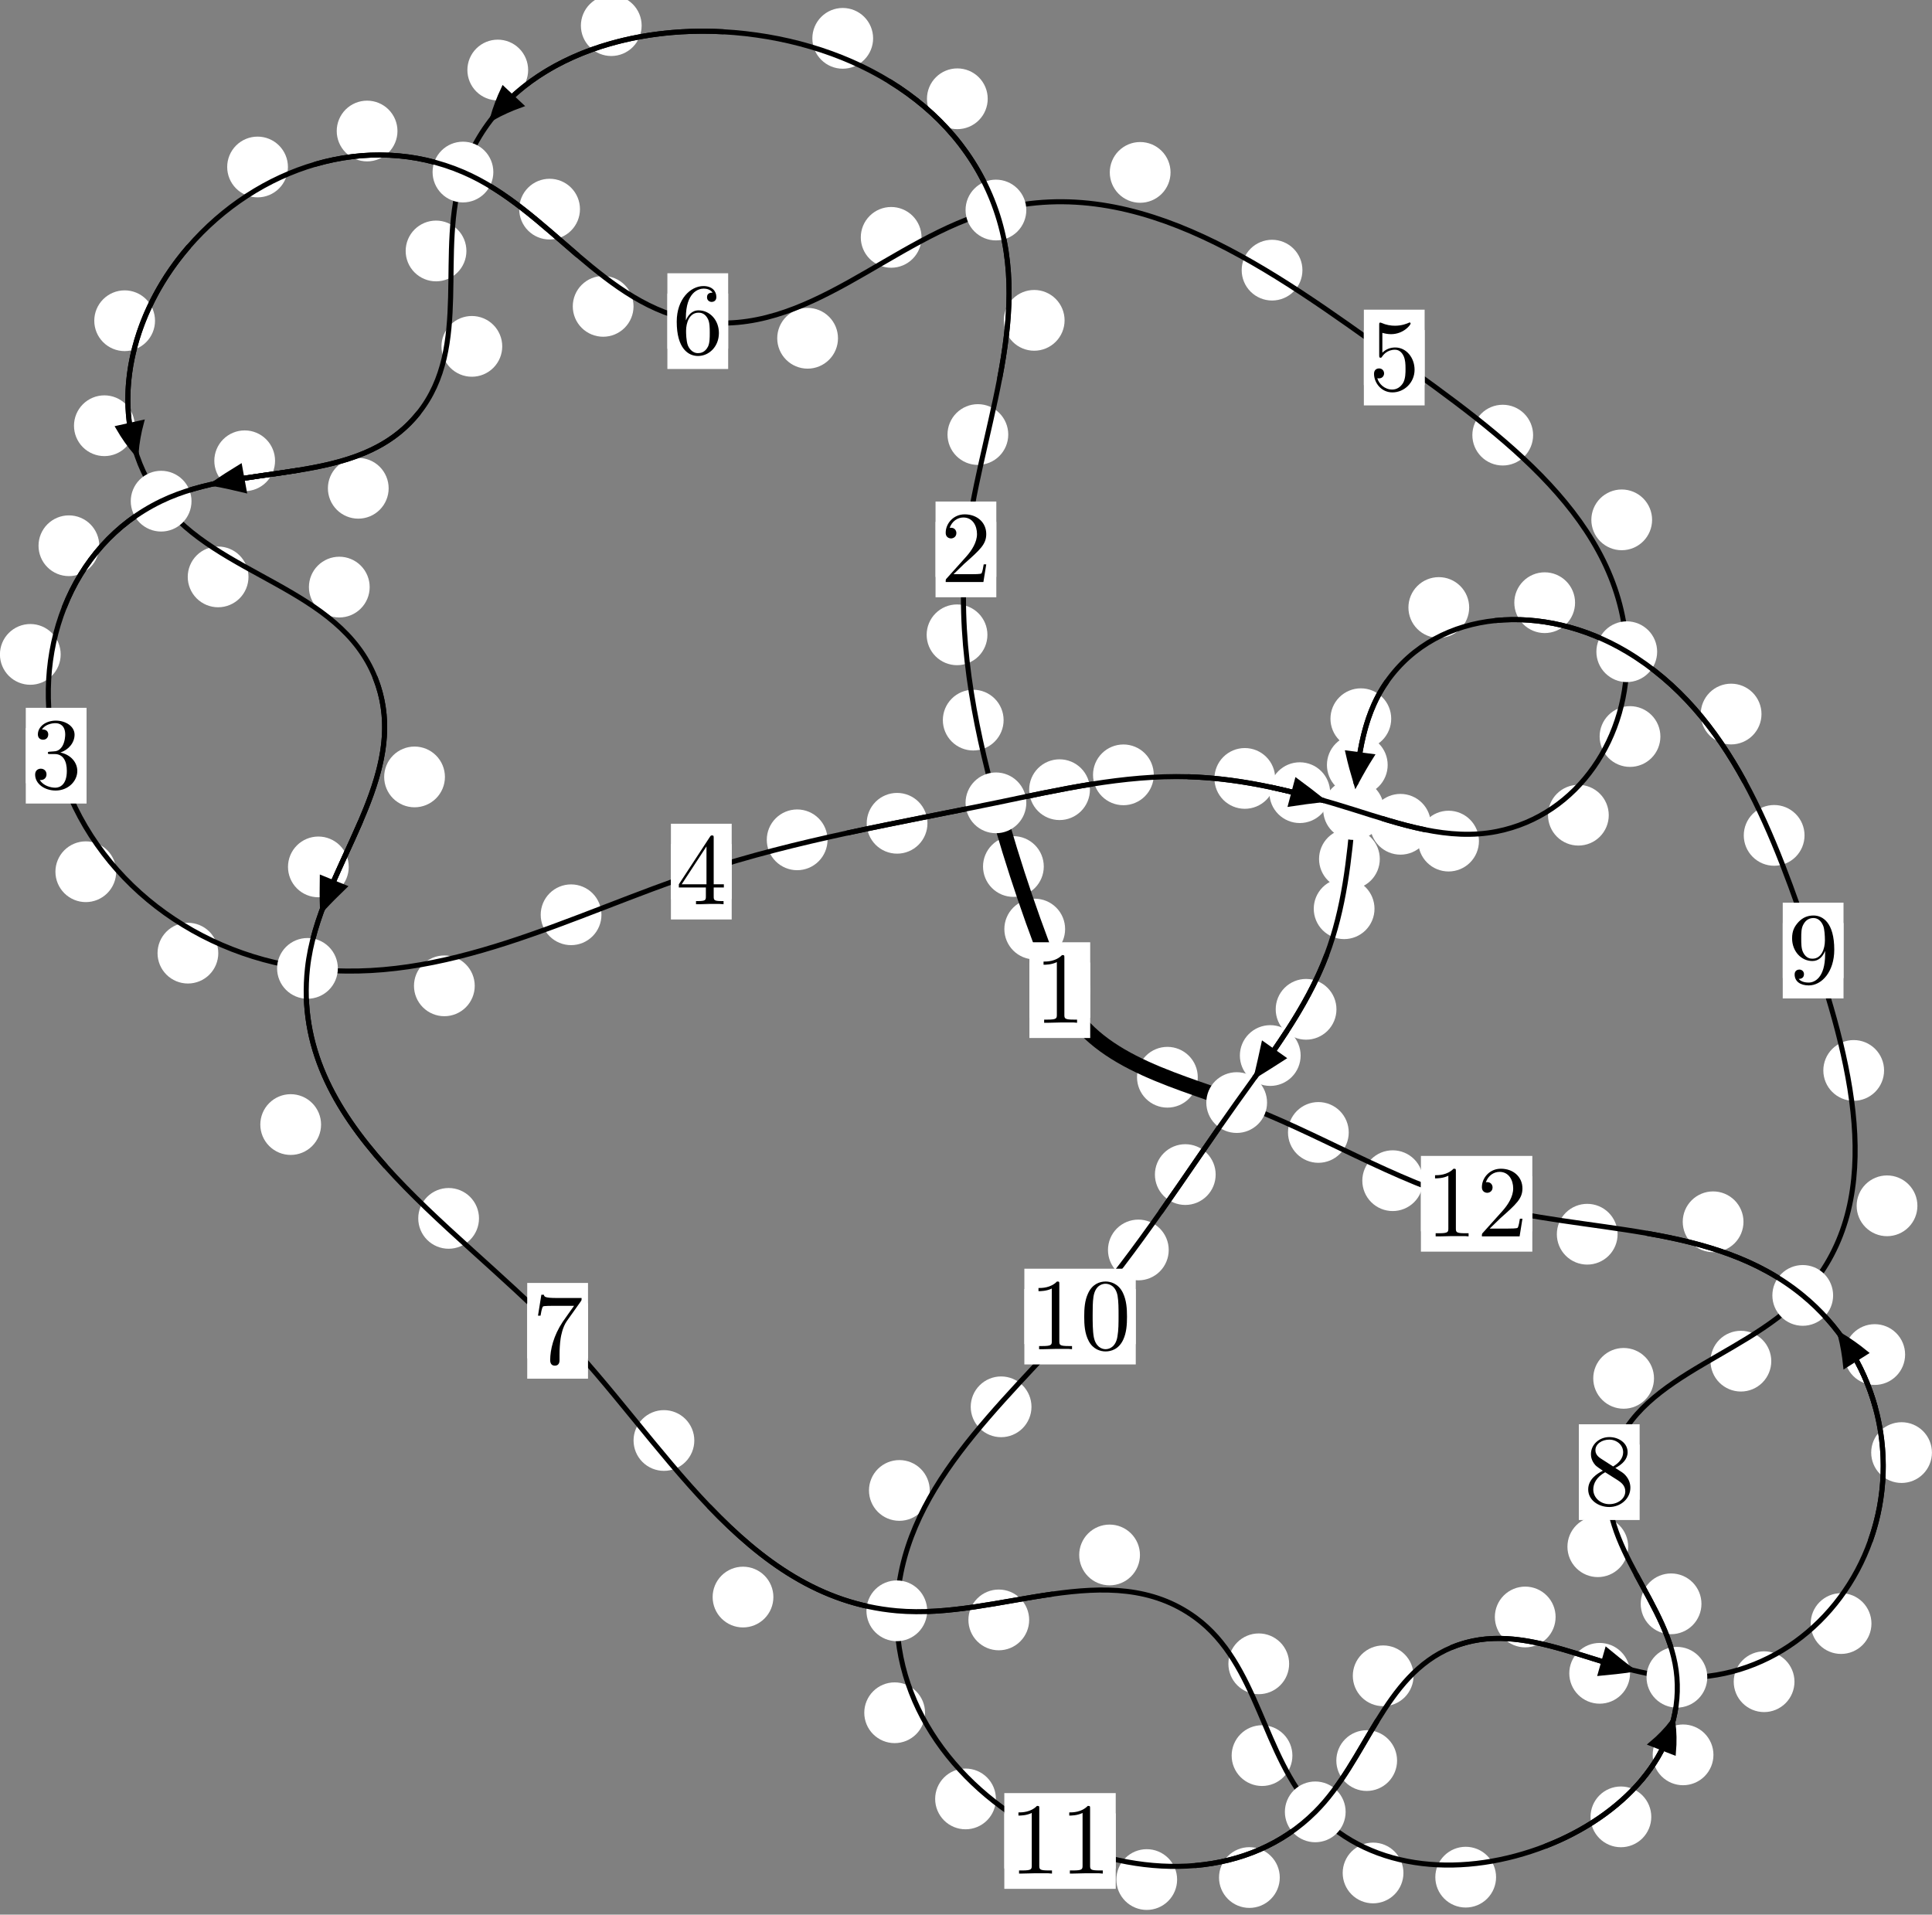 <?xml version="1.0"?>
<!-- Created by MetaPost 1.999 on 2021.07.05:2353 -->
<svg version="1.1" xmlns="http://www.w3.org/2000/svg" xmlns:xlink="http://www.w3.org/1999/xlink" width="190.109" height="188.403" viewBox="0 0 190.109 188.403">
<rect x="0" y="0" width="190.109" height="188.403" fill="#808080" stroke="none"/>
<!-- Original BoundingBox: -98.006180 -108.936890 92.103165 79.466583 -->
  <defs>
    <g transform="scale(0.01,0.01)" id="GLYPHcmr10_48">
      <path style="fill-rule: evenodd;" d="M460 -320C460 -400,455 -480,420 -554C374 -650,292 -666,250 -666C190 -666,117 -640,76 -547C44 -478,39 -400,39 -320C39 -245,43 -155,84 -79C127 2,200 22,249 22C303 22,379 1,423 -94C455 -163,460 -241,460 -320M249 -0C210 -0,151 -25,133 -121C122 -181,122 -273,122 -332C122 -396,122 -462,130 -516C149 -635,224 -644,249 -644C282 -644,348 -626,367 -527C377 -471,377 -395,377 -332C377 -257,377 -189,366 -125C351 -30,294 -0,249 -0"></path>
    </g>
    <g transform="scale(0.01,0.01)" id="GLYPHcmr10_49">
      <path style="fill-rule: evenodd;" d="M294 -640C294 -664,294 -666,271 -666C209 -602,121 -602,89 -602L89 -571C109 -571,168 -571,220 -597L220 -79C220 -43,217 -31,127 -31L95 -31L95 -0L257 -0L130 -3L217 -3L257 -3L297 -3L384 -3L419 -0L419 -31L387 -31C297 -31,294 -42,294 -79"></path>
    </g>
    <g transform="scale(0.01,0.01)" id="GLYPHcmr10_50">
      <path style="fill-rule: evenodd;" d="M127 -77L233 -180C389 -318,449 -372,449 -472C449 -586,359 -666,237 -666C124 -666,50 -574,50 -485C50 -429,100 -429,103 -429C120 -429,155 -441,155 -482C155 -508,137 -534,102 -534C94 -534,92 -534,89 -533C112 -598,166 -635,224 -635C315 -635,358 -554,358 -472C358 -392,308 -313,253 -251L61 -37C50 -26,50 -24,50 -0L421 -0L449 -174L424 -174C419 -144,412 -100,402 -85C395 -77,329 -77,307 -77"></path>
    </g>
    <g transform="scale(0.01,0.01)" id="GLYPHcmr10_51">
      <path style="fill-rule: evenodd;" d="M290 -352C372 -379,430 -449,430 -528C430 -610,342 -666,246 -666C145 -666,69 -606,69 -530C69 -497,91 -478,120 -478C151 -478,171 -500,171 -529C171 -579,124 -579,109 -579C140 -628,206 -641,242 -641C283 -641,338 -619,338 -529C338 -517,336 -459,310 -415C280 -367,246 -364,221 -363C213 -362,189 -360,182 -360C174 -359,167 -358,167 -348C167 -337,174 -337,191 -337L235 -337C317 -337,354 -269,354 -171C354 -35,285 -6,241 -6C198 -6,123 -23,88 -82C123 -77,154 -99,154 -137C154 -173,127 -193,98 -193C74 -193,42 -179,42 -135C42 -44,135 22,244 22C366 22,457 -69,457 -171C457 -253,394 -331,290 -352"></path>
    </g>
    <g transform="scale(0.01,0.01)" id="GLYPHcmr10_52">
      <path style="fill-rule: evenodd;" d="M294 -165L294 -78C294 -42,292 -31,218 -31L197 -31L197 -0L332 -0L238 -3L290 -3L332 -3L374 -3L427 -3L468 -0L468 -31L447 -31C373 -31,371 -42,371 -78L371 -165L471 -165L471 -196L371 -196L371 -651C371 -671,371 -677,355 -677C346 -677,343 -677,335 -665L28 -196L28 -165M300 -196L56 -196L300 -569"></path>
    </g>
    <g transform="scale(0.01,0.01)" id="GLYPHcmr10_53">
      <path style="fill-rule: evenodd;" d="M449 -201C449 -320,367 -420,259 -420C211 -420,168 -404,132 -369L132 -564C152 -558,185 -551,217 -551C340 -551,410 -642,410 -655C410 -661,407 -666,400 -666C399 -666,397 -666,392 -663C372 -654,323 -634,256 -634C216 -634,170 -641,123 -662C115 -665,113 -665,111 -665C101 -665,101 -657,101 -641L101 -345C101 -327,101 -319,115 -319C122 -319,124 -322,128 -328C139 -344,176 -398,257 -398C309 -398,334 -352,342 -334C358 -297,360 -258,360 -208C360 -173,360 -113,336 -71C312 -32,275 -6,229 -6C156 -6,99 -59,82 -118C85 -117,88 -116,99 -116C132 -116,149 -141,149 -165C149 -189,132 -214,99 -214C85 -214,50 -207,50 -161C50 -75,119 22,231 22C347 22,449 -74,449 -201"></path>
    </g>
    <g transform="scale(0.01,0.01)" id="GLYPHcmr10_54">
      <path style="fill-rule: evenodd;" d="M132 -328L132 -352C132 -605,256 -641,307 -641C331 -641,373 -635,395 -601C380 -601,340 -601,340 -556C340 -525,364 -510,386 -510C402 -510,432 -519,432 -558C432 -618,388 -666,305 -666C177 -666,42 -537,42 -316C42 -49,158 22,251 22C362 22,457 -72,457 -204C457 -331,368 -427,257 -427C189 -427,152 -376,132 -328M251 -6C188 -6,158 -66,152 -81C134 -128,134 -208,134 -226C134 -304,166 -404,256 -404C272 -404,318 -404,349 -342C367 -305,367 -254,367 -205C367 -157,367 -107,350 -71C320 -11,274 -6,251 -6"></path>
    </g>
    <g transform="scale(0.01,0.01)" id="GLYPHcmr10_55">
      <path style="fill-rule: evenodd;" d="M476 -609C485 -621,485 -623,485 -644L242 -644C120 -644,118 -657,114 -676L89 -676L56 -470L81 -470C84 -486,93 -549,106 -561C113 -567,191 -567,204 -567L411 -567C400 -551,321 -442,299 -409C209 -274,176 -135,176 -33C176 -23,176 22,222 22C268 22,268 -23,268 -33L268 -84C268 -139,271 -194,279 -248C283 -271,297 -357,341 -419"></path>
    </g>
    <g transform="scale(0.01,0.01)" id="GLYPHcmr10_56">
      <path style="fill-rule: evenodd;" d="M163 -457C117 -487,113 -521,113 -538C113 -599,178 -641,249 -641C322 -641,386 -589,386 -517C386 -460,347 -412,287 -377M309 -362C381 -399,430 -451,430 -517C430 -609,341 -666,250 -666C150 -666,69 -592,69 -499C69 -481,71 -436,113 -389C124 -377,161 -352,186 -335C128 -306,42 -250,42 -151C42 -45,144 22,249 22C362 22,457 -61,457 -168C457 -204,446 -249,408 -291C389 -312,373 -322,309 -362M209 -320L332 -242C360 -223,407 -193,407 -132C407 -58,332 -6,250 -6C164 -6,92 -68,92 -151C92 -209,124 -273,209 -320"></path>
    </g>
    <g transform="scale(0.01,0.01)" id="GLYPHcmr10_57">
      <path style="fill-rule: evenodd;" d="M367 -318L367 -286C367 -52,263 -6,205 -6C188 -6,134 -8,107 -42C151 -42,159 -71,159 -88C159 -119,135 -134,113 -134C97 -134,67 -125,67 -86C67 -19,121 22,206 22C335 22,457 -114,457 -329C457 -598,342 -666,253 -666C198 -666,149 -648,106 -603C65 -558,42 -516,42 -441C42 -316,130 -218,242 -218C303 -218,344 -260,367 -318M243 -241C227 -241,181 -241,150 -304C132 -341,132 -391,132 -440C132 -494,132 -541,153 -578C180 -628,218 -641,253 -641C299 -641,332 -607,349 -562C361 -530,365 -467,365 -421C365 -338,331 -241,243 -241"></path>
    </g>
  </defs>
  <path d="M104.807 91.42C104.807 90.627,104.492 89.867,103.931 89.306C103.371 88.746,102.611 88.431,101.818 88.431C101.025 88.431,100.265 88.746,99.705 89.306C99.144 89.867,98.829 90.627,98.829 91.42C98.829 92.212,99.144 92.972,99.705 93.533C100.265 94.093,101.025 94.408,101.818 94.408C102.611 94.408,103.371 94.093,103.931 93.533C104.492 92.972,104.807 92.212,104.807 91.42Z" style="fill: rgb(100%,100%,100%);stroke: none;"></path>
  <path d="M107.274 97.43C107.274 96.637,106.959 95.877,106.398 95.316C105.838 94.756,105.078 94.441,104.285 94.441C103.492 94.441,102.732 94.756,102.172 95.316C101.611 95.877,101.296 96.637,101.296 97.43C101.296 98.222,101.611 98.982,102.172 99.543C102.732 100.103,103.492 100.418,104.285 100.418C105.078 100.418,105.838 100.103,106.398 99.543C106.959 98.982,107.274 98.222,107.274 97.43Z" style="fill: rgb(100%,100%,100%);stroke: none;"></path>
  <path d="M98.755 70.859C98.755 70.066,98.44 69.306,97.879 68.746C97.319 68.185,96.559 67.87,95.766 67.87C94.973 67.87,94.213 68.185,93.653 68.746C93.092 69.306,92.777 70.066,92.777 70.859C92.777 71.652,93.092 72.412,93.653 72.972C94.213 73.533,94.973 73.848,95.766 73.848C96.559 73.848,97.319 73.533,97.879 72.972C98.44 72.412,98.755 71.652,98.755 70.859Z" style="fill: rgb(100%,100%,100%);stroke: none;"></path>
  <path d="M102.708 85.265C102.708 84.472,102.393 83.712,101.833 83.152C101.272 82.591,100.512 82.276,99.719 82.276C98.926 82.276,98.166 82.591,97.606 83.152C97.045 83.712,96.73 84.472,96.73 85.265C96.73 86.058,97.045 86.818,97.606 87.378C98.166 87.939,98.926 88.254,99.719 88.254C100.512 88.254,101.272 87.939,101.833 87.378C102.393 86.818,102.708 86.058,102.708 85.265Z" style="fill: rgb(100%,100%,100%);stroke: none;"></path>
  <path d="M99.212 42.759C99.212 41.966,98.897 41.206,98.337 40.646C97.776 40.085,97.016 39.77,96.223 39.77C95.431 39.77,94.671 40.085,94.11 40.646C93.55 41.206,93.235 41.966,93.235 42.759C93.235 43.552,93.55 44.312,94.11 44.872C94.671 45.433,95.431 45.748,96.223 45.748C97.016 45.748,97.776 45.433,98.337 44.872C98.897 44.312,99.212 43.552,99.212 42.759Z" style="fill: rgb(100%,100%,100%);stroke: none;"></path>
  <path d="M97.162 62.466C97.162 61.674,96.847 60.913,96.286 60.353C95.726 59.792,94.966 59.477,94.173 59.477C93.38 59.477,92.62 59.792,92.06 60.353C91.499 60.913,91.184 61.674,91.184 62.466C91.184 63.259,91.499 64.019,92.06 64.58C92.62 65.14,93.38 65.455,94.173 65.455C94.966 65.455,95.726 65.14,96.286 64.58C96.847 64.019,97.162 63.259,97.162 62.466Z" style="fill: rgb(100%,100%,100%);stroke: none;"></path>
  <path d="M97.191 9.72C97.191 8.927,96.876 8.167,96.315 7.606C95.755 7.046,94.995 6.731,94.202 6.731C93.409 6.731,92.649 7.046,92.089 7.606C91.528 8.167,91.213 8.927,91.213 9.72C91.213 10.512,91.528 11.273,92.089 11.833C92.649 12.394,93.409 12.709,94.202 12.709C94.995 12.709,95.755 12.394,96.315 11.833C96.876 11.273,97.191 10.512,97.191 9.72Z" style="fill: rgb(100%,100%,100%);stroke: none;"></path>
  <path d="M104.755 31.522C104.755 30.729,104.44 29.969,103.879 29.409C103.319 28.848,102.559 28.533,101.766 28.533C100.973 28.533,100.213 28.848,99.653 29.409C99.092 29.969,98.777 30.729,98.777 31.522C98.777 32.315,99.092 33.075,99.653 33.635C100.213 34.196,100.973 34.511,101.766 34.511C102.559 34.511,103.319 34.196,103.879 33.635C104.44 33.075,104.755 32.315,104.755 31.522Z" style="fill: rgb(100%,100%,100%);stroke: none;"></path>
  <path d="M63.138 2.522C63.138 1.729,62.823 0.969,62.263 0.409C61.702 -0.152,60.942 -0.467,60.149 -0.467C59.357 -0.467,58.596 -0.152,58.036 0.409C57.475 0.969,57.16 1.729,57.16 2.522C57.16 3.315,57.475 4.075,58.036 4.635C58.596 5.196,59.357 5.511,60.149 5.511C60.942 5.511,61.702 5.196,62.263 4.635C62.823 4.075,63.138 3.315,63.138 2.522Z" style="fill: rgb(100%,100%,100%);stroke: none;"></path>
  <path d="M85.914 3.773C85.914 2.98,85.599 2.22,85.039 1.66C84.478 1.099,83.718 0.784,82.925 0.784C82.133 0.784,81.372 1.099,80.812 1.66C80.251 2.22,79.936 2.98,79.936 3.773C79.936 4.566,80.251 5.326,80.812 5.886C81.372 6.447,82.133 6.762,82.925 6.762C83.718 6.762,84.478 6.447,85.039 5.886C85.599 5.326,85.914 4.566,85.914 3.773Z" style="fill: rgb(100%,100%,100%);stroke: none;"></path>
  <path d="M45.895 24.695C45.895 23.902,45.58 23.142,45.02 22.582C44.459 22.021,43.699 21.706,42.906 21.706C42.114 21.706,41.354 22.021,40.793 22.582C40.233 23.142,39.918 23.902,39.918 24.695C39.918 25.488,40.233 26.248,40.793 26.808C41.354 27.369,42.114 27.684,42.906 27.684C43.699 27.684,44.459 27.369,45.02 26.808C45.58 26.248,45.895 25.488,45.895 24.695Z" style="fill: rgb(100%,100%,100%);stroke: none;"></path>
  <path d="M51.969 6.891C51.969 6.098,51.654 5.338,51.093 4.777C50.533 4.217,49.773 3.902,48.98 3.902C48.187 3.902,47.427 4.217,46.867 4.777C46.306 5.338,45.991 6.098,45.991 6.891C45.991 7.683,46.306 8.443,46.867 9.004C47.427 9.564,48.187 9.879,48.98 9.879C49.773 9.879,50.533 9.564,51.093 9.004C51.654 8.443,51.969 7.683,51.969 6.891Z" style="fill: rgb(100%,100%,100%);stroke: none;"></path>
  <path d="M38.243 48.048C38.243 47.255,37.928 46.495,37.368 45.934C36.807 45.374,36.047 45.059,35.254 45.059C34.462 45.059,33.701 45.374,33.141 45.934C32.581 46.495,32.266 47.255,32.266 48.048C32.266 48.84,32.581 49.6,33.141 50.161C33.701 50.721,34.462 51.036,35.254 51.036C36.047 51.036,36.807 50.721,37.368 50.161C37.928 49.6,38.243 48.84,38.243 48.048Z" style="fill: rgb(100%,100%,100%);stroke: none;"></path>
  <path d="M49.42 34.083C49.42 33.29,49.105 32.53,48.544 31.969C47.984 31.409,47.224 31.094,46.431 31.094C45.638 31.094,44.878 31.409,44.318 31.969C43.757 32.53,43.442 33.29,43.442 34.083C43.442 34.875,43.757 35.635,44.318 36.196C44.878 36.756,45.638 37.071,46.431 37.071C47.224 37.071,47.984 36.756,48.544 36.196C49.105 35.635,49.42 34.875,49.42 34.083Z" style="fill: rgb(100%,100%,100%);stroke: none;"></path>
  <path d="M9.768 53.701C9.768 52.909,9.453 52.149,8.893 51.588C8.332 51.028,7.572 50.713,6.78 50.713C5.987 50.713,5.227 51.028,4.666 51.588C4.106 52.149,3.791 52.909,3.791 53.701C3.791 54.494,4.106 55.254,4.666 55.815C5.227 56.375,5.987 56.69,6.78 56.69C7.572 56.69,8.332 56.375,8.893 55.815C9.453 55.254,9.768 54.494,9.768 53.701Z" style="fill: rgb(100%,100%,100%);stroke: none;"></path>
  <path d="M27.066 45.341C27.066 44.548,26.751 43.788,26.191 43.228C25.63 42.667,24.87 42.352,24.077 42.352C23.285 42.352,22.525 42.667,21.964 43.228C21.404 43.788,21.089 44.548,21.089 45.341C21.089 46.134,21.404 46.894,21.964 47.454C22.525 48.015,23.285 48.33,24.077 48.33C24.87 48.33,25.63 48.015,26.191 47.454C26.751 46.894,27.066 46.134,27.066 45.341Z" style="fill: rgb(100%,100%,100%);stroke: none;"></path>
  <path d="M11.432 85.778C11.432 84.985,11.117 84.225,10.556 83.665C9.996 83.104,9.236 82.789,8.443 82.789C7.65 82.789,6.89 83.104,6.33 83.665C5.769 84.225,5.454 84.985,5.454 85.778C5.454 86.571,5.769 87.331,6.33 87.891C6.89 88.452,7.65 88.767,8.443 88.767C9.236 88.767,9.996 88.452,10.556 87.891C11.117 87.331,11.432 86.571,11.432 85.778Z" style="fill: rgb(100%,100%,100%);stroke: none;"></path>
  <path d="M5.971 64.393C5.971 63.6,5.656 62.84,5.096 62.28C4.535 61.719,3.775 61.404,2.983 61.404C2.19 61.404,1.43 61.719,0.869 62.28C0.309 62.84,-0.006 63.6,-0.006 64.393C-0.006 65.186,0.309 65.946,0.869 66.506C1.43 67.067,2.19 67.382,2.983 67.382C3.775 67.382,4.535 67.067,5.096 66.506C5.656 65.946,5.971 65.186,5.971 64.393Z" style="fill: rgb(100%,100%,100%);stroke: none;"></path>
  <path d="M46.714 97.007C46.714 96.214,46.399 95.454,45.838 94.893C45.278 94.333,44.518 94.018,43.725 94.018C42.932 94.018,42.172 94.333,41.611 94.893C41.051 95.454,40.736 96.214,40.736 97.007C40.736 97.799,41.051 98.559,41.611 99.12C42.172 99.68,42.932 99.995,43.725 99.995C44.518 99.995,45.278 99.68,45.838 99.12C46.399 98.559,46.714 97.799,46.714 97.007Z" style="fill: rgb(100%,100%,100%);stroke: none;"></path>
  <path d="M21.479 93.79C21.479 92.997,21.164 92.237,20.604 91.676C20.043 91.116,19.283 90.801,18.49 90.801C17.698 90.801,16.938 91.116,16.377 91.676C15.817 92.237,15.502 92.997,15.502 93.79C15.502 94.582,15.817 95.343,16.377 95.903C16.938 96.464,17.698 96.778,18.49 96.778C19.283 96.778,20.043 96.464,20.604 95.903C21.164 95.343,21.479 94.582,21.479 93.79Z" style="fill: rgb(100%,100%,100%);stroke: none;"></path>
  <path d="M81.429 82.639C81.429 81.846,81.114 81.086,80.554 80.526C79.993 79.965,79.233 79.65,78.441 79.65C77.648 79.65,76.888 79.965,76.327 80.526C75.767 81.086,75.452 81.846,75.452 82.639C75.452 83.432,75.767 84.192,76.327 84.752C76.888 85.313,77.648 85.628,78.441 85.628C79.233 85.628,79.993 85.313,80.554 84.752C81.114 84.192,81.429 83.432,81.429 82.639Z" style="fill: rgb(100%,100%,100%);stroke: none;"></path>
  <path d="M59.183 90.013C59.183 89.221,58.868 88.461,58.308 87.9C57.747 87.34,56.987 87.025,56.195 87.025C55.402 87.025,54.642 87.34,54.081 87.9C53.521 88.461,53.206 89.221,53.206 90.013C53.206 90.806,53.521 91.566,54.081 92.127C54.642 92.687,55.402 93.002,56.195 93.002C56.987 93.002,57.747 92.687,58.308 92.127C58.868 91.566,59.183 90.806,59.183 90.013Z" style="fill: rgb(100%,100%,100%);stroke: none;"></path>
  <path d="M107.249 77.705C107.249 76.913,106.934 76.153,106.373 75.592C105.813 75.032,105.053 74.717,104.26 74.717C103.467 74.717,102.707 75.032,102.147 75.592C101.586 76.153,101.271 76.913,101.271 77.705C101.271 78.498,101.586 79.258,102.147 79.819C102.707 80.379,103.467 80.694,104.26 80.694C105.053 80.694,105.813 80.379,106.373 79.819C106.934 79.258,107.249 78.498,107.249 77.705Z" style="fill: rgb(100%,100%,100%);stroke: none;"></path>
  <path d="M91.262 81.011C91.262 80.219,90.947 79.459,90.387 78.898C89.826 78.338,89.066 78.023,88.274 78.023C87.481 78.023,86.721 78.338,86.16 78.898C85.6 79.459,85.285 80.219,85.285 81.011C85.285 81.804,85.6 82.564,86.16 83.125C86.721 83.685,87.481 84,88.274 84C89.066 84,89.826 83.685,90.387 83.125C90.947 82.564,91.262 81.804,91.262 81.011Z" style="fill: rgb(100%,100%,100%);stroke: none;"></path>
  <path d="M125.478 76.597C125.478 75.805,125.164 75.044,124.603 74.484C124.043 73.923,123.282 73.608,122.49 73.608C121.697 73.608,120.937 73.923,120.376 74.484C119.816 75.044,119.501 75.805,119.501 76.597C119.501 77.39,119.816 78.15,120.376 78.711C120.937 79.271,121.697 79.586,122.49 79.586C123.282 79.586,124.043 79.271,124.603 78.711C125.164 78.15,125.478 77.39,125.478 76.597Z" style="fill: rgb(100%,100%,100%);stroke: none;"></path>
  <path d="M113.531 76.244C113.531 75.452,113.216 74.691,112.656 74.131C112.095 73.571,111.335 73.256,110.543 73.256C109.75 73.256,108.99 73.571,108.429 74.131C107.869 74.691,107.554 75.452,107.554 76.244C107.554 77.037,107.869 77.797,108.429 78.358C108.99 78.918,109.75 79.233,110.543 79.233C111.335 79.233,112.095 78.918,112.656 78.358C113.216 77.797,113.531 77.037,113.531 76.244Z" style="fill: rgb(100%,100%,100%);stroke: none;"></path>
  <path d="M140.793 81.11C140.793 80.317,140.479 79.557,139.918 78.996C139.358 78.436,138.597 78.121,137.805 78.121C137.012 78.121,136.252 78.436,135.691 78.996C135.131 79.557,134.816 80.317,134.816 81.11C134.816 81.902,135.131 82.662,135.691 83.223C136.252 83.783,137.012 84.098,137.805 84.098C138.597 84.098,139.358 83.783,139.918 83.223C140.479 82.662,140.793 81.902,140.793 81.11Z" style="fill: rgb(100%,100%,100%);stroke: none;"></path>
  <path d="M130.887 77.998C130.887 77.205,130.572 76.445,130.011 75.885C129.451 75.324,128.691 75.009,127.898 75.009C127.105 75.009,126.345 75.324,125.785 75.885C125.224 76.445,124.909 77.205,124.909 77.998C124.909 78.791,125.224 79.551,125.785 80.111C126.345 80.672,127.105 80.987,127.898 80.987C128.691 80.987,129.451 80.672,130.011 80.111C130.572 79.551,130.887 78.791,130.887 77.998Z" style="fill: rgb(100%,100%,100%);stroke: none;"></path>
  <path d="M158.302 80.216C158.302 79.423,157.987 78.663,157.427 78.102C156.866 77.542,156.106 77.227,155.313 77.227C154.521 77.227,153.76 77.542,153.2 78.102C152.64 78.663,152.325 79.423,152.325 80.216C152.325 81.008,152.64 81.769,153.2 82.329C153.76 82.89,154.521 83.204,155.313 83.204C156.106 83.204,156.866 82.89,157.427 82.329C157.987 81.769,158.302 81.008,158.302 80.216Z" style="fill: rgb(100%,100%,100%);stroke: none;"></path>
  <path d="M145.528 82.764C145.528 81.972,145.213 81.211,144.652 80.651C144.092 80.09,143.332 79.775,142.539 79.775C141.746 79.775,140.986 80.09,140.426 80.651C139.865 81.211,139.55 81.972,139.55 82.764C139.55 83.557,139.865 84.317,140.426 84.878C140.986 85.438,141.746 85.753,142.539 85.753C143.332 85.753,144.092 85.438,144.652 84.878C145.213 84.317,145.528 83.557,145.528 82.764Z" style="fill: rgb(100%,100%,100%);stroke: none;"></path>
  <path d="M162.566 51.154C162.566 50.361,162.251 49.601,161.691 49.04C161.13 48.48,160.37 48.165,159.578 48.165C158.785 48.165,158.025 48.48,157.464 49.04C156.904 49.601,156.589 50.361,156.589 51.154C156.589 51.946,156.904 52.706,157.464 53.267C158.025 53.827,158.785 54.142,159.578 54.142C160.37 54.142,161.13 53.827,161.691 53.267C162.251 52.706,162.566 51.946,162.566 51.154Z" style="fill: rgb(100%,100%,100%);stroke: none;"></path>
  <path d="M163.382 72.474C163.382 71.681,163.067 70.921,162.506 70.361C161.946 69.8,161.186 69.485,160.393 69.485C159.6 69.485,158.84 69.8,158.28 70.361C157.719 70.921,157.404 71.681,157.404 72.474C157.404 73.267,157.719 74.027,158.28 74.587C158.84 75.148,159.6 75.463,160.393 75.463C161.186 75.463,161.946 75.148,162.506 74.587C163.067 74.027,163.382 73.267,163.382 72.474Z" style="fill: rgb(100%,100%,100%);stroke: none;"></path>
  <path d="M128.159 26.583C128.159 25.79,127.844 25.03,127.284 24.469C126.723 23.909,125.963 23.594,125.171 23.594C124.378 23.594,123.618 23.909,123.057 24.469C122.497 25.03,122.182 25.79,122.182 26.583C122.182 27.375,122.497 28.136,123.057 28.696C123.618 29.257,124.378 29.571,125.171 29.571C125.963 29.571,126.723 29.257,127.284 28.696C127.844 28.136,128.159 27.375,128.159 26.583Z" style="fill: rgb(100%,100%,100%);stroke: none;"></path>
  <path d="M150.858 42.816C150.858 42.024,150.543 41.264,149.982 40.703C149.422 40.143,148.662 39.828,147.869 39.828C147.076 39.828,146.316 40.143,145.756 40.703C145.195 41.264,144.88 42.024,144.88 42.816C144.88 43.609,145.195 44.369,145.756 44.93C146.316 45.49,147.076 45.805,147.869 45.805C148.662 45.805,149.422 45.49,149.982 44.93C150.543 44.369,150.858 43.609,150.858 42.816Z" style="fill: rgb(100%,100%,100%);stroke: none;"></path>
  <path d="M90.679 23.357C90.679 22.564,90.364 21.804,89.804 21.244C89.243 20.683,88.483 20.368,87.69 20.368C86.898 20.368,86.138 20.683,85.577 21.244C85.017 21.804,84.702 22.564,84.702 23.357C84.702 24.15,85.017 24.91,85.577 25.47C86.138 26.031,86.898 26.346,87.69 26.346C88.483 26.346,89.243 26.031,89.804 25.47C90.364 24.91,90.679 24.15,90.679 23.357Z" style="fill: rgb(100%,100%,100%);stroke: none;"></path>
  <path d="M115.181 16.964C115.181 16.172,114.866 15.411,114.305 14.851C113.745 14.291,112.985 13.976,112.192 13.976C111.399 13.976,110.639 14.291,110.079 14.851C109.518 15.411,109.203 16.172,109.203 16.964C109.203 17.757,109.518 18.517,110.079 19.078C110.639 19.638,111.399 19.953,112.192 19.953C112.985 19.953,113.745 19.638,114.305 19.078C114.866 18.517,115.181 17.757,115.181 16.964Z" style="fill: rgb(100%,100%,100%);stroke: none;"></path>
  <path d="M62.339 30.146C62.339 29.353,62.024 28.593,61.464 28.033C60.903 27.472,60.143 27.157,59.35 27.157C58.558 27.157,57.797 27.472,57.237 28.033C56.676 28.593,56.362 29.353,56.362 30.146C56.362 30.939,56.676 31.699,57.237 32.259C57.797 32.82,58.558 33.135,59.35 33.135C60.143 33.135,60.903 32.82,61.464 32.259C62.024 31.699,62.339 30.939,62.339 30.146Z" style="fill: rgb(100%,100%,100%);stroke: none;"></path>
  <path d="M82.458 33.286C82.458 32.493,82.143 31.733,81.582 31.173C81.022 30.612,80.262 30.297,79.469 30.297C78.676 30.297,77.916 30.612,77.356 31.173C76.795 31.733,76.48 32.493,76.48 33.286C76.48 34.079,76.795 34.839,77.356 35.399C77.916 35.96,78.676 36.275,79.469 36.275C80.262 36.275,81.022 35.96,81.582 35.399C82.143 34.839,82.458 34.079,82.458 33.286Z" style="fill: rgb(100%,100%,100%);stroke: none;"></path>
  <path d="M39.111 12.892C39.111 12.1,38.796 11.34,38.236 10.779C37.675 10.219,36.915 9.904,36.122 9.904C35.33 9.904,34.569 10.219,34.009 10.779C33.449 11.34,33.134 12.1,33.134 12.892C33.134 13.685,33.449 14.445,34.009 15.006C34.569 15.566,35.33 15.881,36.122 15.881C36.915 15.881,37.675 15.566,38.236 15.006C38.796 14.445,39.111 13.685,39.111 12.892Z" style="fill: rgb(100%,100%,100%);stroke: none;"></path>
  <path d="M57.069 20.579C57.069 19.787,56.754 19.026,56.193 18.466C55.633 17.905,54.873 17.591,54.08 17.591C53.287 17.591,52.527 17.905,51.967 18.466C51.406 19.026,51.091 19.787,51.091 20.579C51.091 21.372,51.406 22.132,51.967 22.693C52.527 23.253,53.287 23.568,54.08 23.568C54.873 23.568,55.633 23.253,56.193 22.693C56.754 22.132,57.069 21.372,57.069 20.579Z" style="fill: rgb(100%,100%,100%);stroke: none;"></path>
  <path d="M15.254 31.56C15.254 30.767,14.939 30.007,14.379 29.447C13.818 28.886,13.058 28.571,12.266 28.571C11.473 28.571,10.713 28.886,10.152 29.447C9.592 30.007,9.277 30.767,9.277 31.56C9.277 32.353,9.592 33.113,10.152 33.673C10.713 34.234,11.473 34.549,12.266 34.549C13.058 34.549,13.818 34.234,14.379 33.673C14.939 33.113,15.254 32.353,15.254 31.56Z" style="fill: rgb(100%,100%,100%);stroke: none;"></path>
  <path d="M28.333 16.432C28.333 15.639,28.018 14.879,27.458 14.318C26.897 13.758,26.137 13.443,25.345 13.443C24.552 13.443,23.792 13.758,23.231 14.318C22.671 14.879,22.356 15.639,22.356 16.432C22.356 17.224,22.671 17.985,23.231 18.545C23.792 19.106,24.552 19.421,25.345 19.421C26.137 19.421,26.897 19.106,27.458 18.545C28.018 17.985,28.333 17.224,28.333 16.432Z" style="fill: rgb(100%,100%,100%);stroke: none;"></path>
  <path d="M24.451 56.766C24.451 55.974,24.136 55.214,23.576 54.653C23.015 54.093,22.255 53.778,21.463 53.778C20.67 53.778,19.91 54.093,19.349 54.653C18.789 55.214,18.474 55.974,18.474 56.766C18.474 57.559,18.789 58.319,19.349 58.88C19.91 59.44,20.67 59.755,21.463 59.755C22.255 59.755,23.015 59.44,23.576 58.88C24.136 58.319,24.451 57.559,24.451 56.766Z" style="fill: rgb(100%,100%,100%);stroke: none;"></path>
  <path d="M13.258 41.892C13.258 41.1,12.943 40.339,12.383 39.779C11.822 39.218,11.062 38.903,10.27 38.903C9.477 38.903,8.717 39.218,8.156 39.779C7.596 40.339,7.281 41.1,7.281 41.892C7.281 42.685,7.596 43.445,8.156 44.006C8.717 44.566,9.477 44.881,10.27 44.881C11.062 44.881,11.822 44.566,12.383 44.006C12.943 43.445,13.258 42.685,13.258 41.892Z" style="fill: rgb(100%,100%,100%);stroke: none;"></path>
  <path d="M43.781 76.45C43.781 75.657,43.466 74.897,42.905 74.336C42.345 73.776,41.584 73.461,40.792 73.461C39.999 73.461,39.239 73.776,38.678 74.336C38.118 74.897,37.803 75.657,37.803 76.45C37.803 77.242,38.118 78.002,38.678 78.563C39.239 79.123,39.999 79.438,40.792 79.438C41.584 79.438,42.345 79.123,42.905 78.563C43.466 78.002,43.781 77.242,43.781 76.45Z" style="fill: rgb(100%,100%,100%);stroke: none;"></path>
  <path d="M36.376 57.77C36.376 56.977,36.061 56.217,35.5 55.657C34.94 55.096,34.18 54.781,33.387 54.781C32.594 54.781,31.834 55.096,31.274 55.657C30.713 56.217,30.398 56.977,30.398 57.77C30.398 58.563,30.713 59.323,31.274 59.883C31.834 60.444,32.594 60.759,33.387 60.759C34.18 60.759,34.94 60.444,35.5 59.883C36.061 59.323,36.376 58.563,36.376 57.77Z" style="fill: rgb(100%,100%,100%);stroke: none;"></path>
  <path d="M31.593 110.657C31.593 109.864,31.278 109.104,30.717 108.544C30.157 107.983,29.397 107.668,28.604 107.668C27.811 107.668,27.051 107.983,26.491 108.544C25.93 109.104,25.615 109.864,25.615 110.657C25.615 111.45,25.93 112.21,26.491 112.77C27.051 113.331,27.811 113.646,28.604 113.646C29.397 113.646,30.157 113.331,30.717 112.77C31.278 112.21,31.593 111.45,31.593 110.657Z" style="fill: rgb(100%,100%,100%);stroke: none;"></path>
  <path d="M34.316 85.304C34.316 84.511,34.001 83.751,33.441 83.19C32.88 82.63,32.12 82.315,31.328 82.315C30.535 82.315,29.775 82.63,29.214 83.19C28.654 83.751,28.339 84.511,28.339 85.304C28.339 86.096,28.654 86.856,29.214 87.417C29.775 87.977,30.535 88.292,31.328 88.292C32.12 88.292,32.88 87.977,33.441 87.417C34.001 86.856,34.316 86.096,34.316 85.304Z" style="fill: rgb(100%,100%,100%);stroke: none;"></path>
  <path d="M68.32 141.744C68.32 140.952,68.005 140.192,67.444 139.631C66.884 139.071,66.124 138.756,65.331 138.756C64.538 138.756,63.778 139.071,63.218 139.631C62.657 140.192,62.342 140.952,62.342 141.744C62.342 142.537,62.657 143.297,63.218 143.858C63.778 144.418,64.538 144.733,65.331 144.733C66.124 144.733,66.884 144.418,67.444 143.858C68.005 143.297,68.32 142.537,68.32 141.744Z" style="fill: rgb(100%,100%,100%);stroke: none;"></path>
  <path d="M47.133 119.889C47.133 119.096,46.818 118.336,46.258 117.775C45.697 117.215,44.937 116.9,44.144 116.9C43.352 116.9,42.591 117.215,42.031 117.775C41.471 118.336,41.156 119.096,41.156 119.889C41.156 120.681,41.471 121.441,42.031 122.002C42.591 122.562,43.352 122.877,44.144 122.877C44.937 122.877,45.697 122.562,46.258 122.002C46.818 121.441,47.133 120.681,47.133 119.889Z" style="fill: rgb(100%,100%,100%);stroke: none;"></path>
  <path d="M101.27 159.4C101.27 158.607,100.955 157.847,100.394 157.287C99.834 156.726,99.074 156.411,98.281 156.411C97.488 156.411,96.728 156.726,96.168 157.287C95.607 157.847,95.292 158.607,95.292 159.4C95.292 160.193,95.607 160.953,96.168 161.513C96.728 162.074,97.488 162.389,98.281 162.389C99.074 162.389,99.834 162.074,100.394 161.513C100.955 160.953,101.27 160.193,101.27 159.4Z" style="fill: rgb(100%,100%,100%);stroke: none;"></path>
  <path d="M76.101 157.151C76.101 156.358,75.786 155.598,75.226 155.038C74.665 154.477,73.905 154.162,73.112 154.162C72.32 154.162,71.56 154.477,70.999 155.038C70.439 155.598,70.124 156.358,70.124 157.151C70.124 157.944,70.439 158.704,70.999 159.264C71.56 159.825,72.32 160.14,73.112 160.14C73.905 160.14,74.665 159.825,75.226 159.264C75.786 158.704,76.101 157.944,76.101 157.151Z" style="fill: rgb(100%,100%,100%);stroke: none;"></path>
  <path d="M126.851 163.719C126.851 162.926,126.536 162.166,125.976 161.606C125.415 161.045,124.655 160.73,123.862 160.73C123.07 160.73,122.31 161.045,121.749 161.606C121.189 162.166,120.874 162.926,120.874 163.719C120.874 164.512,121.189 165.272,121.749 165.832C122.31 166.393,123.07 166.708,123.862 166.708C124.655 166.708,125.415 166.393,125.976 165.832C126.536 165.272,126.851 164.512,126.851 163.719Z" style="fill: rgb(100%,100%,100%);stroke: none;"></path>
  <path d="M112.172 153.008C112.172 152.215,111.857 151.455,111.296 150.895C110.736 150.334,109.976 150.019,109.183 150.019C108.39 150.019,107.63 150.334,107.07 150.895C106.509 151.455,106.194 152.215,106.194 153.008C106.194 153.801,106.509 154.561,107.07 155.121C107.63 155.682,108.39 155.997,109.183 155.997C109.976 155.997,110.736 155.682,111.296 155.121C111.857 154.561,112.172 153.801,112.172 153.008Z" style="fill: rgb(100%,100%,100%);stroke: none;"></path>
  <path d="M138.098 184.3C138.098 183.508,137.783 182.747,137.223 182.187C136.662 181.627,135.902 181.312,135.109 181.312C134.317 181.312,133.557 181.627,132.996 182.187C132.436 182.747,132.121 183.508,132.121 184.3C132.121 185.093,132.436 185.853,132.996 186.414C133.557 186.974,134.317 187.289,135.109 187.289C135.902 187.289,136.662 186.974,137.223 186.414C137.783 185.853,138.098 185.093,138.098 184.3Z" style="fill: rgb(100%,100%,100%);stroke: none;"></path>
  <path d="M127.172 172.752C127.172 171.959,126.857 171.199,126.297 170.639C125.737 170.078,124.976 169.763,124.184 169.763C123.391 169.763,122.631 170.078,122.07 170.639C121.51 171.199,121.195 171.959,121.195 172.752C121.195 173.545,121.51 174.305,122.07 174.865C122.631 175.426,123.391 175.741,124.184 175.741C124.976 175.741,125.737 175.426,126.297 174.865C126.857 174.305,127.172 173.545,127.172 172.752Z" style="fill: rgb(100%,100%,100%);stroke: none;"></path>
  <path d="M162.486 178.779C162.486 177.986,162.171 177.226,161.611 176.665C161.05 176.105,160.29 175.79,159.497 175.79C158.705 175.79,157.944 176.105,157.384 176.665C156.824 177.226,156.509 177.986,156.509 178.779C156.509 179.571,156.824 180.332,157.384 180.892C157.944 181.453,158.705 181.768,159.497 181.768C160.29 181.768,161.05 181.453,161.611 180.892C162.171 180.332,162.486 179.571,162.486 178.779Z" style="fill: rgb(100%,100%,100%);stroke: none;"></path>
  <path d="M147.214 184.713C147.214 183.92,146.899 183.16,146.338 182.599C145.778 182.039,145.018 181.724,144.225 181.724C143.432 181.724,142.672 182.039,142.112 182.599C141.551 183.16,141.236 183.92,141.236 184.713C141.236 185.505,141.551 186.265,142.112 186.826C142.672 187.386,143.432 187.701,144.225 187.701C145.018 187.701,145.778 187.386,146.338 186.826C146.899 186.265,147.214 185.505,147.214 184.713Z" style="fill: rgb(100%,100%,100%);stroke: none;"></path>
  <path d="M167.423 157.816C167.423 157.023,167.108 156.263,166.548 155.702C165.987 155.142,165.227 154.827,164.435 154.827C163.642 154.827,162.882 155.142,162.321 155.702C161.761 156.263,161.446 157.023,161.446 157.816C161.446 158.608,161.761 159.369,162.321 159.929C162.882 160.49,163.642 160.805,164.435 160.805C165.227 160.805,165.987 160.49,166.548 159.929C167.108 159.369,167.423 158.608,167.423 157.816Z" style="fill: rgb(100%,100%,100%);stroke: none;"></path>
  <path d="M168.603 172.678C168.603 171.885,168.288 171.125,167.727 170.564C167.167 170.004,166.407 169.689,165.614 169.689C164.821 169.689,164.061 170.004,163.501 170.564C162.94 171.125,162.625 171.885,162.625 172.678C162.625 173.47,162.94 174.23,163.501 174.791C164.061 175.351,164.821 175.666,165.614 175.666C166.407 175.666,167.167 175.351,167.727 174.791C168.288 174.23,168.603 173.47,168.603 172.678Z" style="fill: rgb(100%,100%,100%);stroke: none;"></path>
  <path d="M162.754 135.63C162.754 134.837,162.439 134.077,161.878 133.517C161.318 132.956,160.558 132.641,159.765 132.641C158.972 132.641,158.212 132.956,157.652 133.517C157.091 134.077,156.776 134.837,156.776 135.63C156.776 136.423,157.091 137.183,157.652 137.743C158.212 138.304,158.972 138.619,159.765 138.619C160.558 138.619,161.318 138.304,161.878 137.743C162.439 137.183,162.754 136.423,162.754 135.63Z" style="fill: rgb(100%,100%,100%);stroke: none;"></path>
  <path d="M160.213 152.197C160.213 151.404,159.899 150.644,159.338 150.084C158.778 149.523,158.017 149.208,157.225 149.208C156.432 149.208,155.672 149.523,155.111 150.084C154.551 150.644,154.236 151.404,154.236 152.197C154.236 152.99,154.551 153.75,155.111 154.31C155.672 154.871,156.432 155.186,157.225 155.186C158.017 155.186,158.778 154.871,159.338 154.31C159.899 153.75,160.213 152.99,160.213 152.197Z" style="fill: rgb(100%,100%,100%);stroke: none;"></path>
  <path d="M188.673 118.652C188.673 117.859,188.358 117.099,187.797 116.539C187.237 115.978,186.476 115.663,185.684 115.663C184.891 115.663,184.131 115.978,183.57 116.539C183.01 117.099,182.695 117.859,182.695 118.652C182.695 119.445,183.01 120.205,183.57 120.765C184.131 121.326,184.891 121.641,185.684 121.641C186.476 121.641,187.237 121.326,187.797 120.765C188.358 120.205,188.673 119.445,188.673 118.652Z" style="fill: rgb(100%,100%,100%);stroke: none;"></path>
  <path d="M174.293 133.939C174.293 133.146,173.978 132.386,173.417 131.825C172.857 131.265,172.097 130.95,171.304 130.95C170.511 130.95,169.751 131.265,169.191 131.825C168.63 132.386,168.315 133.146,168.315 133.939C168.315 134.731,168.63 135.491,169.191 136.052C169.751 136.612,170.511 136.927,171.304 136.927C172.097 136.927,172.857 136.612,173.417 136.052C173.978 135.491,174.293 134.731,174.293 133.939Z" style="fill: rgb(100%,100%,100%);stroke: none;"></path>
  <path d="M177.566 82.202C177.566 81.409,177.251 80.649,176.69 80.089C176.13 79.528,175.37 79.213,174.577 79.213C173.784 79.213,173.024 79.528,172.464 80.089C171.903 80.649,171.588 81.409,171.588 82.202C171.588 82.995,171.903 83.755,172.464 84.315C173.024 84.876,173.784 85.191,174.577 85.191C175.37 85.191,176.13 84.876,176.69 84.315C177.251 83.755,177.566 82.995,177.566 82.202Z" style="fill: rgb(100%,100%,100%);stroke: none;"></path>
  <path d="M185.393 105.331C185.393 104.538,185.078 103.778,184.518 103.217C183.957 102.657,183.197 102.342,182.404 102.342C181.612 102.342,180.851 102.657,180.291 103.217C179.73 103.778,179.416 104.538,179.416 105.331C179.416 106.123,179.73 106.884,180.291 107.444C180.851 108.005,181.612 108.32,182.404 108.32C183.197 108.32,183.957 108.005,184.518 107.444C185.078 106.884,185.393 106.123,185.393 105.331Z" style="fill: rgb(100%,100%,100%);stroke: none;"></path>
  <path d="M154.987 59.305C154.987 58.512,154.672 57.752,154.111 57.192C153.551 56.631,152.791 56.316,151.998 56.316C151.205 56.316,150.445 56.631,149.885 57.192C149.324 57.752,149.009 58.512,149.009 59.305C149.009 60.098,149.324 60.858,149.885 61.418C150.445 61.979,151.205 62.294,151.998 62.294C152.791 62.294,153.551 61.979,154.111 61.418C154.672 60.858,154.987 60.098,154.987 59.305Z" style="fill: rgb(100%,100%,100%);stroke: none;"></path>
  <path d="M173.331 70.262C173.331 69.47,173.016 68.71,172.455 68.149C171.895 67.589,171.135 67.274,170.342 67.274C169.549 67.274,168.789 67.589,168.229 68.149C167.668 68.71,167.353 69.47,167.353 70.262C167.353 71.055,167.668 71.815,168.229 72.376C168.789 72.936,169.549 73.251,170.342 73.251C171.135 73.251,171.895 72.936,172.455 72.376C173.016 71.815,173.331 71.055,173.331 70.262Z" style="fill: rgb(100%,100%,100%);stroke: none;"></path>
  <path d="M136.895 70.721C136.895 69.929,136.581 69.168,136.02 68.608C135.46 68.047,134.699 67.732,133.907 67.732C133.114 67.732,132.354 68.047,131.793 68.608C131.233 69.168,130.918 69.929,130.918 70.721C130.918 71.514,131.233 72.274,131.793 72.835C132.354 73.395,133.114 73.71,133.907 73.71C134.699 73.71,135.46 73.395,136.02 72.835C136.581 72.274,136.895 71.514,136.895 70.721Z" style="fill: rgb(100%,100%,100%);stroke: none;"></path>
  <path d="M144.567 59.778C144.567 58.986,144.252 58.225,143.691 57.665C143.131 57.104,142.371 56.79,141.578 56.79C140.785 56.79,140.025 57.104,139.465 57.665C138.904 58.225,138.589 58.986,138.589 59.778C138.589 60.571,138.904 61.331,139.465 61.892C140.025 62.452,140.785 62.767,141.578 62.767C142.371 62.767,143.131 62.452,143.691 61.892C144.252 61.331,144.567 60.571,144.567 59.778Z" style="fill: rgb(100%,100%,100%);stroke: none;"></path>
  <path d="M135.772 84.524C135.772 83.731,135.457 82.971,134.897 82.411C134.336 81.85,133.576 81.535,132.783 81.535C131.991 81.535,131.231 81.85,130.67 82.411C130.11 82.971,129.795 83.731,129.795 84.524C129.795 85.317,130.11 86.077,130.67 86.637C131.231 87.198,131.991 87.513,132.783 87.513C133.576 87.513,134.336 87.198,134.897 86.637C135.457 86.077,135.772 85.317,135.772 84.524Z" style="fill: rgb(100%,100%,100%);stroke: none;"></path>
  <path d="M136.547 75.273C136.547 74.481,136.233 73.72,135.672 73.16C135.112 72.599,134.351 72.285,133.559 72.285C132.766 72.285,132.006 72.599,131.445 73.16C130.885 73.72,130.57 74.481,130.57 75.273C130.57 76.066,130.885 76.826,131.445 77.387C132.006 77.947,132.766 78.262,133.559 78.262C134.351 78.262,135.112 77.947,135.672 77.387C136.233 76.826,136.547 76.066,136.547 75.273Z" style="fill: rgb(100%,100%,100%);stroke: none;"></path>
  <path d="M131.507 99.316C131.507 98.523,131.192 97.763,130.632 97.203C130.071 96.642,129.311 96.327,128.519 96.327C127.726 96.327,126.966 96.642,126.405 97.203C125.845 97.763,125.53 98.523,125.53 99.316C125.53 100.109,125.845 100.869,126.405 101.429C126.966 101.99,127.726 102.305,128.519 102.305C129.311 102.305,130.071 101.99,130.632 101.429C131.192 100.869,131.507 100.109,131.507 99.316Z" style="fill: rgb(100%,100%,100%);stroke: none;"></path>
  <path d="M135.251 89.42C135.251 88.627,134.936 87.867,134.376 87.306C133.815 86.746,133.055 86.431,132.263 86.431C131.47 86.431,130.71 86.746,130.149 87.306C129.589 87.867,129.274 88.627,129.274 89.42C129.274 90.212,129.589 90.973,130.149 91.533C130.71 92.093,131.47 92.408,132.263 92.408C133.055 92.408,133.815 92.093,134.376 91.533C134.936 90.973,135.251 90.212,135.251 89.42Z" style="fill: rgb(100%,100%,100%);stroke: none;"></path>
  <path d="M119.621 115.578C119.621 114.786,119.306 114.025,118.746 113.465C118.185 112.904,117.425 112.59,116.633 112.59C115.84 112.59,115.08 112.904,114.519 113.465C113.959 114.025,113.644 114.786,113.644 115.578C113.644 116.371,113.959 117.131,114.519 117.692C115.08 118.252,115.84 118.567,116.633 118.567C117.425 118.567,118.185 118.252,118.746 117.692C119.306 117.131,119.621 116.371,119.621 115.578Z" style="fill: rgb(100%,100%,100%);stroke: none;"></path>
  <path d="M127.982 103.865C127.982 103.072,127.667 102.312,127.107 101.751C126.546 101.191,125.786 100.876,124.993 100.876C124.201 100.876,123.44 101.191,122.88 101.751C122.319 102.312,122.004 103.072,122.004 103.865C122.004 104.657,122.319 105.418,122.88 105.978C123.44 106.539,124.201 106.854,124.993 106.854C125.786 106.854,126.546 106.539,127.107 105.978C127.667 105.418,127.982 104.657,127.982 103.865Z" style="fill: rgb(100%,100%,100%);stroke: none;"></path>
  <path d="M101.497 138.43C101.497 137.638,101.182 136.878,100.622 136.317C100.061 135.757,99.301 135.442,98.509 135.442C97.716 135.442,96.956 135.757,96.395 136.317C95.835 136.878,95.52 137.638,95.52 138.43C95.52 139.223,95.835 139.983,96.395 140.544C96.956 141.104,97.716 141.419,98.509 141.419C99.301 141.419,100.061 141.104,100.622 140.544C101.182 139.983,101.497 139.223,101.497 138.43Z" style="fill: rgb(100%,100%,100%);stroke: none;"></path>
  <path d="M115.002 122.997C115.002 122.205,114.687 121.445,114.127 120.884C113.566 120.324,112.806 120.009,112.014 120.009C111.221 120.009,110.461 120.324,109.9 120.884C109.34 121.445,109.025 122.205,109.025 122.997C109.025 123.79,109.34 124.55,109.9 125.111C110.461 125.671,111.221 125.986,112.014 125.986C112.806 125.986,113.566 125.671,114.127 125.111C114.687 124.55,115.002 123.79,115.002 122.997Z" style="fill: rgb(100%,100%,100%);stroke: none;"></path>
  <path d="M91.023 168.535C91.023 167.742,90.708 166.982,90.147 166.421C89.587 165.861,88.827 165.546,88.034 165.546C87.241 165.546,86.481 165.861,85.921 166.421C85.36 166.982,85.045 167.742,85.045 168.535C85.045 169.327,85.36 170.088,85.921 170.648C86.481 171.208,87.241 171.523,88.034 171.523C88.827 171.523,89.587 171.208,90.147 170.648C90.708 170.088,91.023 169.327,91.023 168.535Z" style="fill: rgb(100%,100%,100%);stroke: none;"></path>
  <path d="M91.486 146.66C91.486 145.867,91.171 145.107,90.61 144.546C90.05 143.986,89.29 143.671,88.497 143.671C87.704 143.671,86.944 143.986,86.384 144.546C85.823 145.107,85.508 145.867,85.508 146.66C85.508 147.452,85.823 148.213,86.384 148.773C86.944 149.334,87.704 149.648,88.497 149.648C89.29 149.648,90.05 149.334,90.61 148.773C91.171 148.213,91.486 147.452,91.486 146.66Z" style="fill: rgb(100%,100%,100%);stroke: none;"></path>
  <path d="M115.828 184.948C115.828 184.155,115.513 183.395,114.953 182.835C114.392 182.274,113.632 181.959,112.84 181.959C112.047 181.959,111.287 182.274,110.726 182.835C110.166 183.395,109.851 184.155,109.851 184.948C109.851 185.741,110.166 186.501,110.726 187.061C111.287 187.622,112.047 187.937,112.84 187.937C113.632 187.937,114.392 187.622,114.953 187.061C115.513 186.501,115.828 185.741,115.828 184.948Z" style="fill: rgb(100%,100%,100%);stroke: none;"></path>
  <path d="M97.998 177.014C97.998 176.222,97.683 175.462,97.122 174.901C96.562 174.341,95.802 174.026,95.009 174.026C94.216 174.026,93.456 174.341,92.896 174.901C92.335 175.462,92.02 176.222,92.02 177.014C92.02 177.807,92.335 178.567,92.896 179.128C93.456 179.688,94.216 180.003,95.009 180.003C95.802 180.003,96.562 179.688,97.122 179.128C97.683 178.567,97.998 177.807,97.998 177.014Z" style="fill: rgb(100%,100%,100%);stroke: none;"></path>
  <path d="M137.472 173.241C137.472 172.448,137.157 171.688,136.597 171.128C136.036 170.567,135.276 170.252,134.483 170.252C133.691 170.252,132.931 170.567,132.37 171.128C131.81 171.688,131.495 172.448,131.495 173.241C131.495 174.034,131.81 174.794,132.37 175.354C132.931 175.915,133.691 176.23,134.483 176.23C135.276 176.23,136.036 175.915,136.597 175.354C137.157 174.794,137.472 174.034,137.472 173.241Z" style="fill: rgb(100%,100%,100%);stroke: none;"></path>
  <path d="M125.93 184.749C125.93 183.957,125.615 183.196,125.054 182.636C124.494 182.076,123.734 181.761,122.941 181.761C122.148 181.761,121.388 182.076,120.828 182.636C120.267 183.196,119.952 183.957,119.952 184.749C119.952 185.542,120.267 186.302,120.828 186.863C121.388 187.423,122.148 187.738,122.941 187.738C123.734 187.738,124.494 187.423,125.054 186.863C125.615 186.302,125.93 185.542,125.93 184.749Z" style="fill: rgb(100%,100%,100%);stroke: none;"></path>
  <path d="M153.071 159.111C153.071 158.318,152.756 157.558,152.196 156.998C151.635 156.437,150.875 156.122,150.082 156.122C149.29 156.122,148.53 156.437,147.969 156.998C147.409 157.558,147.094 158.318,147.094 159.111C147.094 159.904,147.409 160.664,147.969 161.224C148.53 161.785,149.29 162.1,150.082 162.1C150.875 162.1,151.635 161.785,152.196 161.224C152.756 160.664,153.071 159.904,153.071 159.111Z" style="fill: rgb(100%,100%,100%);stroke: none;"></path>
  <path d="M139.094 164.899C139.094 164.107,138.78 163.346,138.219 162.786C137.659 162.226,136.898 161.911,136.106 161.911C135.313 161.911,134.553 162.226,133.992 162.786C133.432 163.346,133.117 164.107,133.117 164.899C133.117 165.692,133.432 166.452,133.992 167.013C134.553 167.573,135.313 167.888,136.106 167.888C136.898 167.888,137.659 167.573,138.219 167.013C138.78 166.452,139.094 165.692,139.094 164.899Z" style="fill: rgb(100%,100%,100%);stroke: none;"></path>
  <path d="M176.576 165.48C176.576 164.687,176.261 163.927,175.701 163.367C175.14 162.806,174.38 162.491,173.588 162.491C172.795 162.491,172.035 162.806,171.474 163.367C170.914 163.927,170.599 164.687,170.599 165.48C170.599 166.273,170.914 167.033,171.474 167.593C172.035 168.154,172.795 168.469,173.588 168.469C174.38 168.469,175.14 168.154,175.701 167.593C176.261 167.033,176.576 166.273,176.576 165.48Z" style="fill: rgb(100%,100%,100%);stroke: none;"></path>
  <path d="M160.396 164.654C160.396 163.861,160.081 163.101,159.52 162.541C158.96 161.98,158.2 161.665,157.407 161.665C156.614 161.665,155.854 161.98,155.294 162.541C154.733 163.101,154.418 163.861,154.418 164.654C154.418 165.447,154.733 166.207,155.294 166.767C155.854 167.328,156.614 167.643,157.407 167.643C158.2 167.643,158.96 167.328,159.52 166.767C160.081 166.207,160.396 165.447,160.396 164.654Z" style="fill: rgb(100%,100%,100%);stroke: none;"></path>
  <path d="M190.103 142.935C190.103 142.142,189.788 141.382,189.228 140.821C188.667 140.261,187.907 139.946,187.114 139.946C186.322 139.946,185.562 140.261,185.001 140.821C184.441 141.382,184.126 142.142,184.126 142.935C184.126 143.727,184.441 144.488,185.001 145.048C185.562 145.609,186.322 145.923,187.114 145.923C187.907 145.923,188.667 145.609,189.228 145.048C189.788 144.488,190.103 143.727,190.103 142.935Z" style="fill: rgb(100%,100%,100%);stroke: none;"></path>
  <path d="M184.151 159.758C184.151 158.966,183.836 158.205,183.275 157.645C182.715 157.084,181.955 156.769,181.162 156.769C180.369 156.769,179.609 157.084,179.049 157.645C178.488 158.205,178.173 158.966,178.173 159.758C178.173 160.551,178.488 161.311,179.049 161.872C179.609 162.432,180.369 162.747,181.162 162.747C181.955 162.747,182.715 162.432,183.275 161.872C183.836 161.311,184.151 160.551,184.151 159.758Z" style="fill: rgb(100%,100%,100%);stroke: none;"></path>
  <path d="M171.559 120.223C171.559 119.431,171.244 118.671,170.684 118.11C170.123 117.55,169.363 117.235,168.571 117.235C167.778 117.235,167.018 117.55,166.457 118.11C165.897 118.671,165.582 119.431,165.582 120.223C165.582 121.016,165.897 121.776,166.457 122.337C167.018 122.897,167.778 123.212,168.571 123.212C169.363 123.212,170.123 122.897,170.684 122.337C171.244 121.776,171.559 121.016,171.559 120.223Z" style="fill: rgb(100%,100%,100%);stroke: none;"></path>
  <path d="M187.463 133.288C187.463 132.495,187.148 131.735,186.587 131.175C186.027 130.614,185.267 130.299,184.474 130.299C183.681 130.299,182.921 130.614,182.361 131.175C181.8 131.735,181.485 132.495,181.485 133.288C181.485 134.081,181.8 134.841,182.361 135.401C182.921 135.962,183.681 136.277,184.474 136.277C185.267 136.277,186.027 135.962,186.587 135.401C187.148 134.841,187.463 134.081,187.463 133.288Z" style="fill: rgb(100%,100%,100%);stroke: none;"></path>
  <path d="M140.029 116.179C140.029 115.386,139.714 114.626,139.154 114.066C138.593 113.505,137.833 113.19,137.041 113.19C136.248 113.19,135.488 113.505,134.927 114.066C134.367 114.626,134.052 115.386,134.052 116.179C134.052 116.972,134.367 117.732,134.927 118.292C135.488 118.853,136.248 119.168,137.041 119.168C137.833 119.168,138.593 118.853,139.154 118.292C139.714 117.732,140.029 116.972,140.029 116.179Z" style="fill: rgb(100%,100%,100%);stroke: none;"></path>
  <path d="M159.172 121.447C159.172 120.655,158.857 119.895,158.296 119.334C157.736 118.774,156.976 118.459,156.183 118.459C155.39 118.459,154.63 118.774,154.07 119.334C153.509 119.895,153.194 120.655,153.194 121.447C153.194 122.24,153.509 123,154.07 123.561C154.63 124.121,155.39 124.436,156.183 124.436C156.976 124.436,157.736 124.121,158.296 123.561C158.857 123,159.172 122.24,159.172 121.447Z" style="fill: rgb(100%,100%,100%);stroke: none;"></path>
  <path d="M117.861 106.001C117.861 105.208,117.546 104.448,116.985 103.888C116.425 103.327,115.665 103.012,114.872 103.012C114.079 103.012,113.319 103.327,112.759 103.888C112.198 104.448,111.883 105.208,111.883 106.001C111.883 106.794,112.198 107.554,112.759 108.115C113.319 108.675,114.079 108.99,114.872 108.99C115.665 108.99,116.425 108.675,116.985 108.115C117.546 107.554,117.861 106.794,117.861 106.001Z" style="fill: rgb(100%,100%,100%);stroke: none;"></path>
  <path d="M132.716 111.432C132.716 110.639,132.401 109.879,131.841 109.318C131.28 108.758,130.52 108.443,129.728 108.443C128.935 108.443,128.175 108.758,127.614 109.318C127.054 109.879,126.739 110.639,126.739 111.432C126.739 112.224,127.054 112.984,127.614 113.545C128.175 114.105,128.935 114.42,129.728 114.42C130.52 114.42,131.28 114.105,131.841 113.545C132.401 112.984,132.716 112.224,132.716 111.432Z" style="fill: rgb(100%,100%,100%);stroke: none;"></path>
  <path d="M104.285 97.43C101.818 91.42,99.719 85.265,98 79C95.766 70.859,94.173 62.466,95.048 54.061C96.223 42.759,101.766 31.522,98 20.667C94.202 9.72,82.925 3.773,71.136 3.125C60.149 2.522,48.98 6.891,45.555 16.93C42.906 24.695,46.431 34.083,41.169 40.657C35.254 48.048,24.077 45.341,15.855 49.315C6.78 53.701,2.983 64.393,5.527 74.359C8.443 85.778,18.49 93.79,30.255 95.289C43.725 97.007,56.195 90.013,69.009 85.766C78.441 82.639,88.274 81.011,98 79C104.26 77.705,110.543 76.244,116.94 76.433C122.49 76.597,127.898 77.998,133.191 79.661C137.805 81.11,142.539 82.764,147.295 81.815C155.313 80.216,160.393 72.474,160.074 64.129C159.578 51.154,147.869 42.816,137.194 35.182C125.171 26.583,112.192 16.964,98 20.667C87.69 23.357,79.469 33.286,68.66 31.599C59.35 30.146,54.08 20.579,45.555 16.93C36.122 12.892,25.345 16.432,18.539 24.304C12.266 31.56,10.27 41.892,15.855 49.315C21.463 56.766,33.387 57.77,36.927 66.701C40.792 76.45,31.328 85.304,30.255 95.289C28.604 110.657,44.144 119.889,54.87 130.952C65.331 141.744,73.112 157.151,88.246 158.503C98.281 159.4,109.183 153.008,117.624 159.167C123.862 163.719,124.184 172.752,129.421 178.288C135.109 184.3,144.225 184.713,152.1 181.653C159.497 178.779,165.614 172.678,165.008 165.042C164.435 157.816,157.225 152.197,158.35 144.858C159.765 135.63,171.304 133.939,177.39 127.469C185.684 118.652,182.404 105.331,178.412 93.534C174.577 82.202,170.342 70.262,160.074 64.129C151.998 59.305,141.578 59.778,136.44 67.107C133.907 70.721,133.559 75.273,133.191 79.661C132.783 84.524,132.263 89.42,130.534 93.989C128.519 99.316,124.993 103.865,121.69 108.493C116.633 115.578,112.014 122.997,106.279 129.551C98.509 138.43,88.497 146.66,88.246 158.503C88.034 168.535,95.009 177.014,104.306 181.151C112.84 184.948,122.941 184.749,129.421 178.288C134.483 173.241,136.106 164.899,142.861 162.102C150.082 159.111,157.407 164.654,165.008 165.042C173.588 165.48,181.162 159.758,184.055 151.583C187.114 142.935,184.474 133.288,177.39 127.469C168.571 120.223,156.183 121.447,145.3 118.452C137.041 116.179,129.728 111.432,121.69 108.493C114.872 106.001,107.033 104.126,104.285 97.43" style="stroke:rgb(0%,0%,0%); stroke-width: 0.498;stroke-linecap: round;stroke-linejoin: round;stroke-miterlimit: 10;fill: none;"></path>
  <path d="M104.285 97.43C101.818 91.42,99.719 85.265,98 79" style="stroke:rgb(0%,0%,0%); stroke-width: 1.494;stroke-linecap: round;stroke-linejoin: round;stroke-miterlimit: 10;fill: none;"></path>
  <path d="M121.69 108.493C114.872 106.001,107.033 104.126,104.285 97.43" style="stroke:rgb(0%,0%,0%); stroke-width: 1.494;stroke-linecap: round;stroke-linejoin: round;stroke-miterlimit: 10;fill: none;"></path>
  <path d="M100.989 79C100.989 78.207,100.674 77.447,100.113 76.887C99.553 76.326,98.793 76.011,98 76.011C97.207 76.011,96.447 76.326,95.887 76.887C95.326 77.447,95.011 78.207,95.011 79C95.011 79.793,95.326 80.553,95.887 81.113C96.447 81.674,97.207 81.989,98 81.989C98.793 81.989,99.553 81.674,100.113 81.113C100.674 80.553,100.989 79.793,100.989 79Z" style="fill: rgb(100%,100%,100%);stroke: none;"></path>
  <path d="M83.394 81.965C88.247 80.915,93.137 80.006,98 79C101.13 78.353,104.266 77.664,107.419 77.16" style="stroke:rgb(0%,0%,0%); stroke-width: 0.498;stroke-linecap: round;stroke-linejoin: round;stroke-miterlimit: 10;fill: none;"></path>
  <path d="M48.544 16.93C48.544 16.138,48.229 15.377,47.669 14.817C47.108 14.256,46.348 13.942,45.555 13.942C44.763 13.942,44.002 14.256,43.442 14.817C42.881 15.377,42.566 16.138,42.566 16.93C42.566 17.723,42.881 18.483,43.442 19.044C44.002 19.604,44.763 19.919,45.555 19.919C46.348 19.919,47.108 19.604,47.669 19.044C48.229 18.483,48.544 17.723,48.544 16.93Z" style="fill: rgb(100%,100%,100%);stroke: none;"></path>
  <path d="M56.813 25.088C53.266 22.059,49.818 18.755,45.555 16.93C40.839 14.911,35.786 14.787,31.062 16.151" style="stroke:rgb(0%,0%,0%); stroke-width: 0.498;stroke-linecap: round;stroke-linejoin: round;stroke-miterlimit: 10;fill: none;"></path>
  <path d="M33.244 95.289C33.244 94.497,32.929 93.737,32.368 93.176C31.808 92.616,31.048 92.301,30.255 92.301C29.462 92.301,28.702 92.616,28.142 93.176C27.581 93.737,27.266 94.497,27.266 95.289C27.266 96.082,27.581 96.842,28.142 97.403C28.702 97.963,29.462 98.278,30.255 98.278C31.048 98.278,31.808 97.963,32.368 97.403C32.929 96.842,33.244 96.082,33.244 95.289Z" style="fill: rgb(100%,100%,100%);stroke: none;"></path>
  <path d="M35.443 80.906C33.425 85.587,30.791 90.296,30.255 95.289C29.429 102.973,32.902 109.123,37.921 114.735" style="stroke:rgb(0%,0%,0%); stroke-width: 0.498;stroke-linecap: round;stroke-linejoin: round;stroke-miterlimit: 10;fill: none;"></path>
  <path d="M136.18 79.661C136.18 78.868,135.865 78.108,135.304 77.547C134.744 76.987,133.984 76.672,133.191 76.672C132.398 76.672,131.638 76.987,131.078 77.547C130.517 78.108,130.202 78.868,130.202 79.661C130.202 80.453,130.517 81.213,131.078 81.774C131.638 82.334,132.398 82.649,133.191 82.649C133.984 82.649,134.744 82.334,135.304 81.774C135.865 81.213,136.18 80.453,136.18 79.661Z" style="fill: rgb(100%,100%,100%);stroke: none;"></path>
  <path d="M125.162 77.485C127.869 78.063,130.544 78.829,133.191 79.661C135.498 80.385,137.835 81.161,140.19 81.637" style="stroke:rgb(0%,0%,0%); stroke-width: 0.498;stroke-linecap: round;stroke-linejoin: round;stroke-miterlimit: 10;fill: none;"></path>
  <path d="M100.989 20.667C100.989 19.874,100.674 19.114,100.113 18.554C99.553 17.993,98.793 17.678,98 17.678C97.207 17.678,96.447 17.993,95.887 18.554C95.326 19.114,95.011 19.874,95.011 20.667C95.011 21.46,95.326 22.22,95.887 22.781C96.447 23.341,97.207 23.656,98 23.656C98.793 23.656,99.553 23.341,100.113 22.781C100.674 22.22,100.989 21.46,100.989 20.667Z" style="fill: rgb(100%,100%,100%);stroke: none;"></path>
  <path d="M98.377 37.196C99.439 31.618,99.883 26.095,98 20.667C96.101 15.193,92.332 10.97,87.565 8.034" style="stroke:rgb(0%,0%,0%); stroke-width: 0.498;stroke-linecap: round;stroke-linejoin: round;stroke-miterlimit: 10;fill: none;"></path>
  <path d="M18.844 49.315C18.844 48.522,18.529 47.762,17.969 47.202C17.408 46.641,16.648 46.326,15.855 46.326C15.063 46.326,14.302 46.641,13.742 47.202C13.182 47.762,12.867 48.522,12.867 49.315C12.867 50.108,13.182 50.868,13.742 51.428C14.302 51.989,15.063 52.304,15.855 52.304C16.648 52.304,17.408 51.989,17.969 51.428C18.529 50.868,18.844 50.108,18.844 49.315Z" style="fill: rgb(100%,100%,100%);stroke: none;"></path>
  <path d="M29.377 46.267C24.816 47.011,19.966 47.328,15.855 49.315C11.317 51.508,8.099 55.278,6.334 59.745" style="stroke:rgb(0%,0%,0%); stroke-width: 0.498;stroke-linecap: round;stroke-linejoin: round;stroke-miterlimit: 10;fill: none;"></path>
  <path d="M91.235 158.503C91.235 157.711,90.92 156.95,90.36 156.39C89.799 155.829,89.039 155.515,88.246 155.515C87.454 155.515,86.694 155.829,86.133 156.39C85.573 156.95,85.258 157.711,85.258 158.503C85.258 159.296,85.573 160.056,86.133 160.617C86.694 161.177,87.454 161.492,88.246 161.492C89.039 161.492,89.799 161.177,90.36 160.617C90.92 160.056,91.235 159.296,91.235 158.503Z" style="fill: rgb(100%,100%,100%);stroke: none;"></path>
  <path d="M69.806 148.268C74.951 153.637,80.679 157.827,88.246 158.503C93.264 158.952,98.498 157.578,103.533 156.862" style="stroke:rgb(0%,0%,0%); stroke-width: 0.498;stroke-linecap: round;stroke-linejoin: round;stroke-miterlimit: 10;fill: none;"></path>
  <path d="M167.997 165.042C167.997 164.249,167.682 163.489,167.121 162.929C166.561 162.368,165.801 162.053,165.008 162.053C164.215 162.053,163.455 162.368,162.895 162.929C162.334 163.489,162.019 164.249,162.019 165.042C162.019 165.835,162.334 166.595,162.895 167.155C163.455 167.716,164.215 168.031,165.008 168.031C165.801 168.031,166.561 167.716,167.121 167.155C167.682 166.595,167.997 165.835,167.997 165.042Z" style="fill: rgb(100%,100%,100%);stroke: none;"></path>
  <path d="M161.555 175.133C163.933 172.294,165.311 168.86,165.008 165.042C164.721 161.429,162.775 158.218,161.042 154.992" style="stroke:rgb(0%,0%,0%); stroke-width: 0.498;stroke-linecap: round;stroke-linejoin: round;stroke-miterlimit: 10;fill: none;"></path>
  <path d="M163.063 64.129C163.063 63.336,162.748 62.576,162.187 62.016C161.627 61.455,160.867 61.14,160.074 61.14C159.281 61.14,158.521 61.455,157.961 62.016C157.4 62.576,157.085 63.336,157.085 64.129C157.085 64.922,157.4 65.682,157.961 66.242C158.521 66.803,159.281 67.118,160.074 67.118C160.867 67.118,161.627 66.803,162.187 66.242C162.748 65.682,163.063 64.922,163.063 64.129Z" style="fill: rgb(100%,100%,100%);stroke: none;"></path>
  <path d="M171.655 76.882C168.834 71.714,165.208 67.196,160.074 64.129C156.036 61.717,151.412 60.629,147.155 61.061" style="stroke:rgb(0%,0%,0%); stroke-width: 0.498;stroke-linecap: round;stroke-linejoin: round;stroke-miterlimit: 10;fill: none;"></path>
  <path d="M124.678 108.493C124.678 107.701,124.363 106.94,123.803 106.38C123.242 105.819,122.482 105.505,121.69 105.505C120.897 105.505,120.137 105.819,119.576 106.38C119.016 106.94,118.701 107.701,118.701 108.493C118.701 109.286,119.016 110.046,119.576 110.607C120.137 111.167,120.897 111.482,121.69 111.482C122.482 111.482,123.242 111.167,123.803 110.607C124.363 110.046,124.678 109.286,124.678 108.493Z" style="fill: rgb(100%,100%,100%);stroke: none;"></path>
  <path d="M126.595 101.503C125.049 103.885,123.341 106.179,121.69 108.493C119.161 112.036,116.742 115.662,114.238 119.221" style="stroke:rgb(0%,0%,0%); stroke-width: 0.498;stroke-linecap: round;stroke-linejoin: round;stroke-miterlimit: 10;fill: none;"></path>
  <path d="M132.41 178.288C132.41 177.495,132.095 176.735,131.535 176.175C130.974 175.614,130.214 175.299,129.421 175.299C128.629 175.299,127.869 175.614,127.308 176.175C126.748 176.735,126.433 177.495,126.433 178.288C126.433 179.081,126.748 179.841,127.308 180.401C127.869 180.962,128.629 181.277,129.421 181.277C130.214 181.277,130.974 180.962,131.535 180.401C132.095 179.841,132.41 179.081,132.41 178.288Z" style="fill: rgb(100%,100%,100%);stroke: none;"></path>
  <path d="M117.634 183.566C122.036 183.184,126.181 181.519,129.421 178.288C131.952 175.765,133.624 172.417,135.506 169.351" style="stroke:rgb(0%,0%,0%); stroke-width: 0.498;stroke-linecap: round;stroke-linejoin: round;stroke-miterlimit: 10;fill: none;"></path>
  <path d="M180.379 127.469C180.379 126.676,180.064 125.916,179.503 125.355C178.943 124.795,178.183 124.48,177.39 124.48C176.597 124.48,175.837 124.795,175.277 125.355C174.716 125.916,174.401 126.676,174.401 127.469C174.401 128.261,174.716 129.022,175.277 129.582C175.837 130.143,176.597 130.458,177.39 130.458C178.183 130.458,178.943 130.143,179.503 129.582C180.064 129.022,180.379 128.261,180.379 127.469Z" style="fill: rgb(100%,100%,100%);stroke: none;"></path>
  <path d="M184.526 138.465C183.363 134.245,180.932 130.378,177.39 127.469C172.98 123.846,167.678 122.341,162.119 121.367" style="stroke:rgb(0%,0%,0%); stroke-width: 0.498;stroke-linecap: round;stroke-linejoin: round;stroke-miterlimit: 10;fill: none;"></path>
  <path d="M71.136 3.125C62.347 2.643,53.44 5.342,48.476 11.582" style="stroke:rgb(0%,0%,0%); stroke-width: 0.498;stroke-linecap: round;stroke-linejoin: round;stroke-miterlimit: 10;fill: none;"></path>
  <path d="M49.535 8.775C49.108 9.681,48.753 10.617,48.476 11.582C49.353 11.095,50.267 10.685,51.21 10.346Z" style="stroke:rgb(0%,0%,0%); stroke-width: 0.498;fill: rgb(0%,0%,0%);"></path>
  <path d="M41.169 40.657C36.437 46.57,28.338 46.02,21.077 47.598" style="stroke:rgb(0%,0%,0%); stroke-width: 0.498;stroke-linecap: round;stroke-linejoin: round;stroke-miterlimit: 10;fill: none;"></path>
  <path d="M23.597 45.97C22.74 46.493,21.895 47.031,21.077 47.598C22.056 47.775,23.034 47.993,24.01 48.229Z" style="stroke:rgb(0%,0%,0%); stroke-width: 0.498;fill: rgb(0%,0%,0%);"></path>
  <path d="M116.94 76.433C121.38 76.564,125.729 77.487,130.001 78.702" style="stroke:rgb(0%,0%,0%); stroke-width: 0.498;stroke-linecap: round;stroke-linejoin: round;stroke-miterlimit: 10;fill: none;"></path>
  <path d="M127.028 79.099C128.015 78.948,129.007 78.818,130.001 78.702C129.217 78.081,128.423 77.472,127.618 76.88Z" style="stroke:rgb(0%,0%,0%); stroke-width: 0.498;fill: rgb(0%,0%,0%);"></path>
  <path d="M18.539 24.304C13.52 30.109,11.239 37.882,13.387 44.56" style="stroke:rgb(0%,0%,0%); stroke-width: 0.498;stroke-linecap: round;stroke-linejoin: round;stroke-miterlimit: 10;fill: none;"></path>
  <path d="M11.661 42.106C12.162 42.973,12.737 43.794,13.387 44.56C13.469 43.559,13.643 42.572,13.902 41.605Z" style="stroke:rgb(0%,0%,0%); stroke-width: 0.498;fill: rgb(0%,0%,0%);"></path>
  <path d="M36.927 66.701C40.019 74.5,34.58 81.726,31.732 89.418" style="stroke:rgb(0%,0%,0%); stroke-width: 0.498;stroke-linecap: round;stroke-linejoin: round;stroke-miterlimit: 10;fill: none;"></path>
  <path d="M31.713 86.418C31.694 87.422,31.694 88.424,31.732 89.418C32.408 88.688,33.116 87.98,33.84 87.283Z" style="stroke:rgb(0%,0%,0%); stroke-width: 0.498;fill: rgb(0%,0%,0%);"></path>
  <path d="M152.1 181.653C158.018 179.354,163.116 174.989,164.608 169.426" style="stroke:rgb(0%,0%,0%); stroke-width: 0.498;stroke-linecap: round;stroke-linejoin: round;stroke-miterlimit: 10;fill: none;"></path>
  <path d="M164.667 172.425C164.755 171.423,164.739 170.42,164.608 169.426C163.997 170.221,163.299 170.942,162.529 171.588Z" style="stroke:rgb(0%,0%,0%); stroke-width: 0.498;fill: rgb(0%,0%,0%);"></path>
  <path d="M136.44 67.107C134.413 69.998,133.785 73.49,133.427 77.017" style="stroke:rgb(0%,0%,0%); stroke-width: 0.498;stroke-linecap: round;stroke-linejoin: round;stroke-miterlimit: 10;fill: none;"></path>
  <path d="M132.654 74.119C132.871 75.089,133.139 76.056,133.427 77.017C133.903 76.134,134.397 75.261,134.93 74.421Z" style="stroke:rgb(0%,0%,0%); stroke-width: 0.498;fill: rgb(0%,0%,0%);"></path>
  <path d="M130.534 93.989C128.922 98.251,126.343 102.014,123.684 105.719" style="stroke:rgb(0%,0%,0%); stroke-width: 0.498;stroke-linecap: round;stroke-linejoin: round;stroke-miterlimit: 10;fill: none;"></path>
  <path d="M124.344 102.792C124.135 103.769,123.912 104.745,123.684 105.719C124.534 105.191,125.382 104.659,126.22 104.116Z" style="stroke:rgb(0%,0%,0%); stroke-width: 0.498;fill: rgb(0%,0%,0%);"></path>
  <path d="M142.861 162.102C148.638 159.709,154.481 162.778,160.479 164.3" style="stroke:rgb(0%,0%,0%); stroke-width: 0.498;stroke-linecap: round;stroke-linejoin: round;stroke-miterlimit: 10;fill: none;"></path>
  <path d="M157.499 164.641C158.496 164.548,159.494 164.443,160.479 164.3C159.681 163.704,158.902 163.073,158.131 162.434Z" style="stroke:rgb(0%,0%,0%); stroke-width: 0.498;fill: rgb(0%,0%,0%);"></path>
  <path d="M184.055 151.583C186.503 144.664,185.302 137.107,181.097 131.381" style="stroke:rgb(0%,0%,0%); stroke-width: 0.498;stroke-linecap: round;stroke-linejoin: round;stroke-miterlimit: 10;fill: none;"></path>
  <path d="M183.549 133.11C182.776 132.48,181.957 131.902,181.097 131.381C181.337 132.358,181.507 133.346,181.608 134.337Z" style="stroke:rgb(0%,0%,0%); stroke-width: 0.498;fill: rgb(0%,0%,0%);"></path>
  <path d="M101.294 100.14L107.276 100.14L107.276 92.719L101.294 92.719Z" style="fill: rgb(100%,100%,100%);stroke: none;"></path>
  <path d="M101.294 102.14L107.276 102.14L107.276 94.719L101.294 94.719Z" style="fill: rgb(100%,100%,100%);stroke: none;"></path>
  <g transform="translate(101.794 100.64)" style="fill: rgb(0%,0%,0%);">
    <use xlink:href="#GLYPHcmr10_49"></use>
  </g>
  <path d="M92.057 56.771L98.038 56.771L98.038 49.351L92.057 49.351Z" style="fill: rgb(100%,100%,100%);stroke: none;"></path>
  <path d="M92.057 58.771L98.038 58.771L98.038 51.351L92.057 51.351Z" style="fill: rgb(100%,100%,100%);stroke: none;"></path>
  <g transform="translate(92.557 57.271)" style="fill: rgb(0%,0%,0%);">
    <use xlink:href="#GLYPHcmr10_50"></use>
  </g>
  <path d="M2.537 77.069L8.518 77.069L8.518 69.649L2.537 69.649Z" style="fill: rgb(100%,100%,100%);stroke: none;"></path>
  <path d="M2.537 79.069L8.518 79.069L8.518 71.649L2.537 71.649Z" style="fill: rgb(100%,100%,100%);stroke: none;"></path>
  <g transform="translate(3.037 77.569)" style="fill: rgb(0%,0%,0%);">
    <use xlink:href="#GLYPHcmr10_51"></use>
  </g>
  <path d="M66.018 88.476L71.999 88.476L71.999 81.056L66.018 81.056Z" style="fill: rgb(100%,100%,100%);stroke: none;"></path>
  <path d="M66.018 90.476L71.999 90.476L71.999 83.056L66.018 83.056Z" style="fill: rgb(100%,100%,100%);stroke: none;"></path>
  <g transform="translate(66.518 88.976)" style="fill: rgb(0%,0%,0%);">
    <use xlink:href="#GLYPHcmr10_52"></use>
  </g>
  <path d="M134.204 37.892L140.185 37.892L140.185 30.472L134.204 30.472Z" style="fill: rgb(100%,100%,100%);stroke: none;"></path>
  <path d="M134.204 39.892L140.185 39.892L140.185 32.472L134.204 32.472Z" style="fill: rgb(100%,100%,100%);stroke: none;"></path>
  <g transform="translate(134.704 38.392)" style="fill: rgb(0%,0%,0%);">
    <use xlink:href="#GLYPHcmr10_53"></use>
  </g>
  <path d="M65.67 34.309L71.651 34.309L71.651 26.889L65.67 26.889Z" style="fill: rgb(100%,100%,100%);stroke: none;"></path>
  <path d="M65.67 36.309L71.651 36.309L71.651 28.889L65.67 28.889Z" style="fill: rgb(100%,100%,100%);stroke: none;"></path>
  <g transform="translate(66.17 34.809)" style="fill: rgb(0%,0%,0%);">
    <use xlink:href="#GLYPHcmr10_54"></use>
  </g>
  <path d="M51.879 133.663L57.86 133.663L57.86 126.242L51.879 126.242Z" style="fill: rgb(100%,100%,100%);stroke: none;"></path>
  <path d="M51.879 135.663L57.86 135.663L57.86 128.242L51.879 128.242Z" style="fill: rgb(100%,100%,100%);stroke: none;"></path>
  <g transform="translate(52.379 134.163)" style="fill: rgb(0%,0%,0%);">
    <use xlink:href="#GLYPHcmr10_55"></use>
  </g>
  <path d="M155.359 147.569L161.341 147.569L161.341 140.148L155.359 140.148Z" style="fill: rgb(100%,100%,100%);stroke: none;"></path>
  <path d="M155.359 149.569L161.341 149.569L161.341 142.148L155.359 142.148Z" style="fill: rgb(100%,100%,100%);stroke: none;"></path>
  <g transform="translate(155.859 148.069)" style="fill: rgb(0%,0%,0%);">
    <use xlink:href="#GLYPHcmr10_56"></use>
  </g>
  <path d="M175.422 96.245L181.403 96.245L181.403 88.824L175.422 88.824Z" style="fill: rgb(100%,100%,100%);stroke: none;"></path>
  <path d="M175.422 98.245L181.403 98.245L181.403 90.824L175.422 90.824Z" style="fill: rgb(100%,100%,100%);stroke: none;"></path>
  <g transform="translate(175.922 96.745)" style="fill: rgb(0%,0%,0%);">
    <use xlink:href="#GLYPHcmr10_57"></use>
  </g>
  <path d="M100.797 132.261L111.76 132.261L111.76 124.841L100.797 124.841Z" style="fill: rgb(100%,100%,100%);stroke: none;"></path>
  <path d="M100.797 134.261L111.76 134.261L111.76 126.841L100.797 126.841Z" style="fill: rgb(100%,100%,100%);stroke: none;"></path>
  <g transform="translate(101.297 132.761)" style="fill: rgb(0%,0%,0%);">
    <use xlink:href="#GLYPHcmr10_49"></use>
    <use xlink:href="#GLYPHcmr10_48" x="5"></use>
  </g>
  <path d="M98.825 183.862L109.788 183.862L109.788 176.441L98.825 176.441Z" style="fill: rgb(100%,100%,100%);stroke: none;"></path>
  <path d="M98.825 185.862L109.788 185.862L109.788 178.441L98.825 178.441Z" style="fill: rgb(100%,100%,100%);stroke: none;"></path>
  <g transform="translate(99.325 184.362)" style="fill: rgb(0%,0%,0%);">
    <use xlink:href="#GLYPHcmr10_49"></use>
    <use xlink:href="#GLYPHcmr10_49" x="5"></use>
  </g>
  <path d="M139.818 121.162L150.781 121.162L150.781 113.742L139.818 113.742Z" style="fill: rgb(100%,100%,100%);stroke: none;"></path>
  <path d="M139.818 123.162L150.781 123.162L150.781 115.742L139.818 115.742Z" style="fill: rgb(100%,100%,100%);stroke: none;"></path>
  <g transform="translate(140.318 121.662)" style="fill: rgb(0%,0%,0%);">
    <use xlink:href="#GLYPHcmr10_49"></use>
    <use xlink:href="#GLYPHcmr10_50" x="5"></use>
  </g>
</svg>
